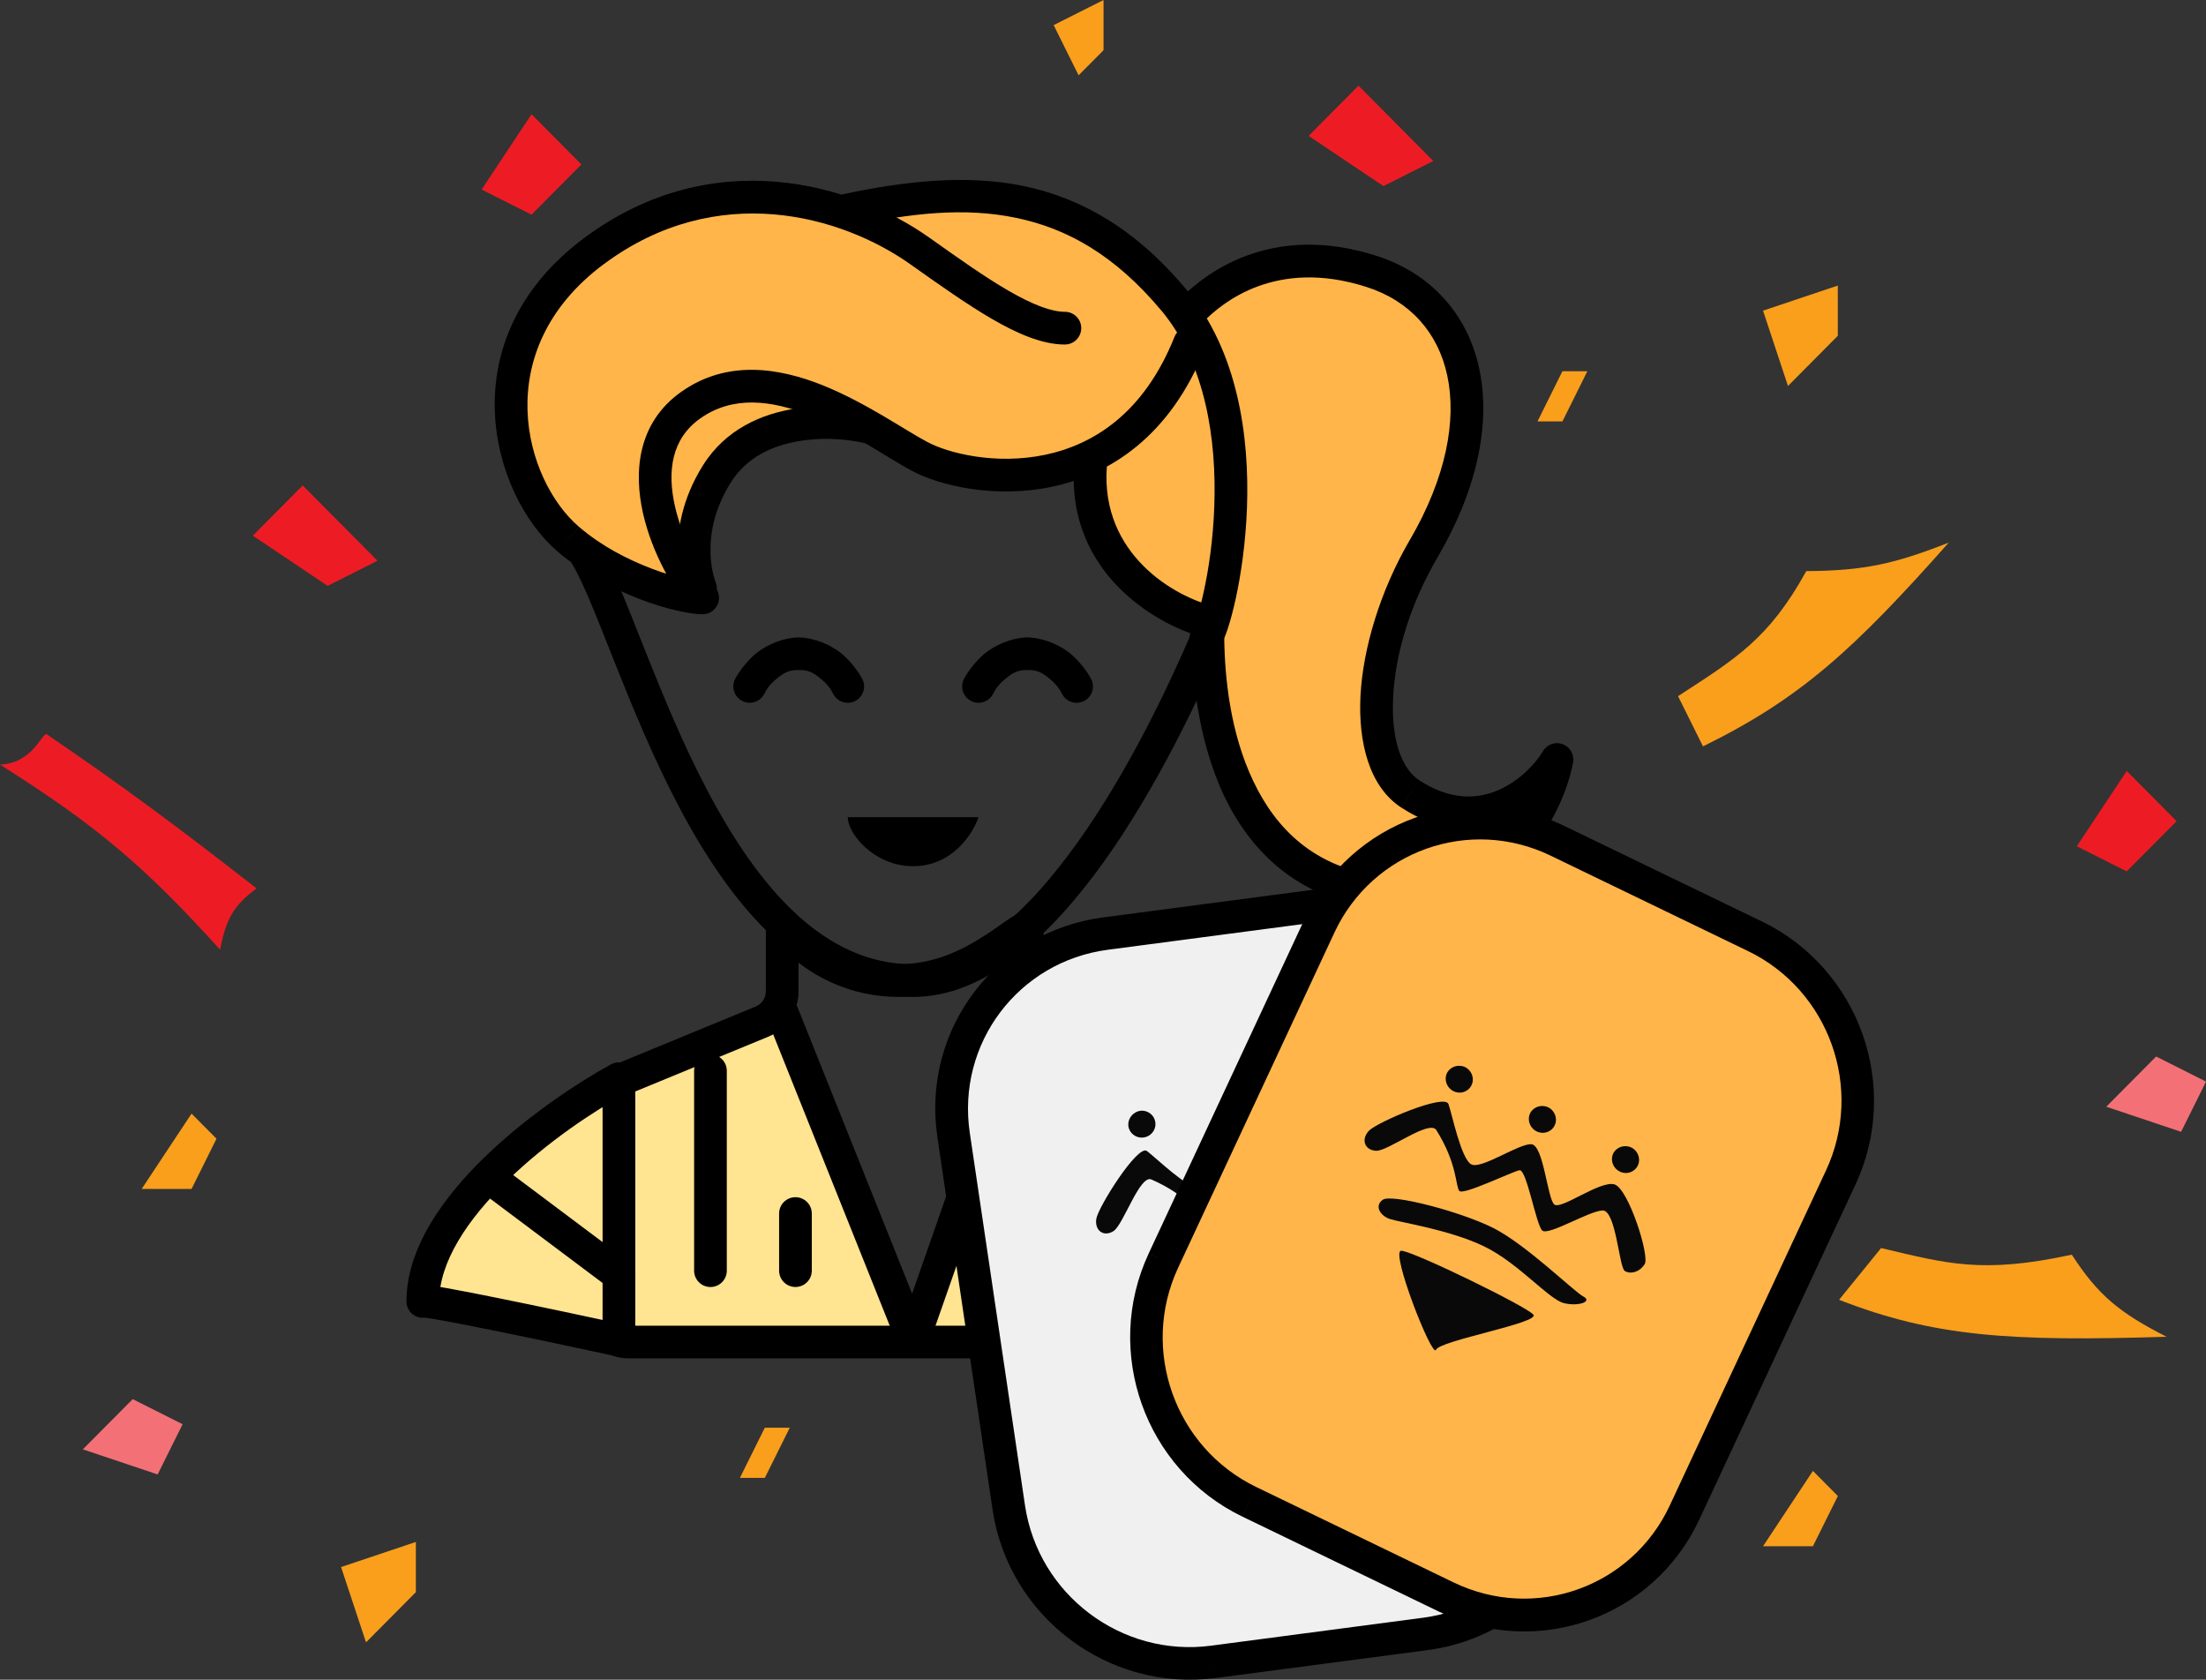 <?xml version="1.0" encoding="utf-8"?>
<!-- Generator: Adobe Illustrator 17.0.0, SVG Export Plug-In . SVG Version: 6.00 Build 0)  -->
<!DOCTYPE svg PUBLIC "-//W3C//DTD SVG 1.1//EN" "http://www.w3.org/Graphics/SVG/1.1/DTD/svg11.dtd">
<svg version="1.1" xmlns="http://www.w3.org/2000/svg" xmlns:xlink="http://www.w3.org/1999/xlink" x="0px" y="0px"
	 width="67.485px" height="51.388px" viewBox="675.066 185.045 67.485 51.388"
	 enable-background="new 675.066 185.045 67.485 51.388" xml:space="preserve">
<rect x="675.066" y="185.045" width="67.485" height="51.388" fill="#333333" stroke="none"/>
<g id="konfeti_x5F_live">
	<path id="path41_fill_1_" fill="#ED1C24" d="M738.6,210.935l1.526-2.304l1.526,1.536l-1.526,1.536L738.6,210.935z"/>
	<path id="path41_fill" fill="#ED1C24" d="M689.8,190.844l1.526-2.304l1.526,1.536l-1.526,1.536L689.8,190.844z"/>
	<path id="path40_fill" fill="#F99F1C" d="M738.446,223.429c-2.738,0.595-3.826,0.273-5.834-0.202l-1.286,1.583
		c2.904,1.133,5.246,1.28,10.018,1.131C739.901,225.206,739.249,224.67,738.446,223.429z"/>
	<path id="path39_fill" fill="#F99F1C" d="M730.323,202.517c-1.151,2.089-2.167,2.681-3.923,3.826l0.763,1.536
		c2.985-1.464,4.624-2.972,7.519-6.235C733.028,202.298,732.076,202.507,730.323,202.517z"/>
	<path id="path38_fill" fill="#ED1C24" d="M681.799,214.099c0.177-0.921,0.4-1.347,1.117-1.875
		c-2.553-1.985-3.962-3.033-6.414-4.712c-0.152-0.084-0.4,0.878-1.436,0.925C678.036,210.311,679.502,211.558,681.799,214.099z"/>
	<path id="path32_fill_1_" fill="#F37176" d="M677.6,229.385l1.526-1.536l1.526,0.768l-0.763,1.536L677.6,229.385z"/>
	<path id="path37_fill" fill="#F99F1C" d="M708.825,185.045l-1.526,0.768l0.763,1.536l0.763-0.768V185.045z"/>
	<path id="path36_fill_1_" fill="#F99F1C" d="M686.263,235.29l-0.763-2.304l2.288-0.768v1.536L686.263,235.29z"/>
	<path id="path36_fill" fill="#F99F1C" d="M729.763,196.854L729,194.549l2.288-0.768v1.536L729.763,196.854z"/>
	<path id="path35_fill" fill="#ED1C24" d="M682.8,201.432l1.526-1.536l2.288,2.304l-1.526,0.768L682.8,201.432z"/>
	<path id="path34_fill" fill="#ED1C24" d="M716.625,187.666l-1.526,1.536l2.288,1.536l1.526-0.768L716.625,187.666z"/>
	<path id="path33_fill_1_" fill="#F99F1C" d="M729,232.349l1.526-2.304l0.763,0.768l-0.763,1.536H729z"/>
	<path id="path33_fill" fill="#F99F1C" d="M679.4,221.418l1.526-2.304l0.763,0.768l-0.763,1.536H679.4z"/>
	<path id="path32_fill" fill="#F37176" d="M739.5,218.903l1.526-1.536l1.526,0.768l-0.763,1.536L739.5,218.903z"/>
	<path id="path31_fill_1_" fill="#F99F1C" d="M722.1,197.938l0.763-1.536h0.763l-0.763,1.536H722.1z"/>
	<path id="path31_fill" fill="#F99F1C" d="M697.7,230.259l0.763-1.536h0.763l-0.763,1.536H697.7z"/>
</g>
<g id="live">
	<path id="path42_fill" fill="#FFE492" d="M698.5,216.045c-0.4,0-3.167,1.333-4.5,2v8h12l-1-5.5l-2,4.5
		C701.667,222.045,698.9,216.045,698.5,216.045z"/>
	<path id="path43_stroke" d="M711.606,219.031h0.5H711.606z M698.994,213.545l-0.062-0.496c-0.25,0.031-0.438,0.244-0.438,0.496
		H698.994z M702.494,215.045v-0.5l0,0V215.045z M693.919,218.134l-0.19-0.462L693.919,218.134z M711.606,225.102h-0.5H711.606z
		 M711.023,218.122l0.208-0.455L711.023,218.122z M698.994,213.545l0.062,0.496c0.25-0.031,0.438-0.244,0.438-0.496H698.994z
		 M702.494,215.045v-0.5l0,0V215.045z M692.8,219.059v6.043h1v-6.043H692.8z M694.3,226.602h16.306v-1H694.3V226.602z
		 M712.106,225.102v-6.071h-1v6.071H712.106z M711.231,217.667l-3.946-1.809l-0.417,0.909l3.946,1.809L711.231,217.667z
		 M698.184,215.838l-4.455,1.834l0.381,0.925l4.455-1.834L698.184,215.838z M699.494,215.375v-1.83h-1v1.83H699.494z
		 M699.494,213.545c0,0.003,0,0.022-0.005,0.049c-0.005,0.025-0.018,0.083-0.058,0.148c-0.045,0.073-0.123,0.151-0.237,0.193
		c-0.107,0.04-0.201,0.031-0.256,0.019c-0.053-0.011-0.089-0.029-0.102-0.036c0.007,0.004-0.021-0.012-0.023-0.014
		c-0.01-0.006,0.018,0.014,0.046,0.038c0.121,0.107,0.336,0.32,0.641,0.559c0.591,0.458,1.616,1.026,2.994,1.043v-1
		c-1.122,0.017-1.847-0.415-2.381-0.832c-0.257-0.199-0.449-0.392-0.593-0.519c-0.039-0.034-0.088-0.075-0.128-0.103
		c-0.034-0.024-0.124-0.088-0.247-0.114c-0.07-0.015-0.178-0.023-0.298,0.021c-0.086,0.04-0.217,0.15-0.267,0.219
		c-0.086,0.14-0.087,0.284-0.087,0.329H699.494z M702.494,215.545c1.365-0.013,2.496-0.565,3.206-1.016
		c0.362-0.231,0.63-0.435,0.794-0.542c0.109-0.071,0.086-0.039,0.005-0.027c-0.067,0.01-0.249,0.013-0.393-0.146
		c-0.115-0.127-0.112-0.263-0.112-0.27h1c0-0.069-0.008-0.248-0.147-0.401c-0.167-0.185-0.384-0.189-0.496-0.173
		c-0.173,0.026-0.333,0.132-0.404,0.178c-0.195,0.128-0.458,0.329-0.784,0.536c-0.665,0.424-1.534,0.873-2.669,0.859V215.545z
		 M705.994,213.545v1.858h1v-1.858H705.994z M693.8,219.059c0-0.203,0.122-0.385,0.31-0.462l-0.381-0.925
		c-0.562,0.231-0.929,0.779-0.929,1.387H693.8z M692.8,225.102c0,0.829,0.672,1.5,1.5,1.5v-1c-0.276,0-0.5-0.224-0.5-0.5H692.8z
		 M710.606,226.602c0.828,0,1.5-0.671,1.5-1.5h-1c0,0.276-0.224,0.5-0.5,0.5V226.602z M712.106,219.031
		c0-0.586-0.342-1.119-0.875-1.364l-0.417,0.909c0.178,0.081,0.292,0.259,0.292,0.455H712.106z M707.285,215.858
		c-0.178-0.081-0.292-0.259-0.292-0.455h-1c0,0.586,0.342,1.119,0.875,1.364L707.285,215.858z M698.565,216.763
		c0.562-0.231,0.929-0.779,0.929-1.387h-1c0,0.203-0.122,0.385-0.31,0.462L698.565,216.763z M699.056,214.041L699.056,214.041
		l-0.124-0.992l0,0L699.056,214.041z M702.494,215.545L702.494,215.545v-1l0,0V215.545z M705.994,213.545L705.994,213.545h1l0,0
		H705.994z"/>
	<path id="path44_fill" fill="#FFE492" d="M688,224.86c0-2.844,4-5.728,6-6.815v8C692.001,225.612,688.002,224.769,688,224.86z"/>
	<path id="path45_stroke" d="M694,218.045h0.5c0-0.176-0.093-0.34-0.244-0.43c-0.152-0.09-0.339-0.094-0.494-0.01L694,218.045z
		 M688,224.86h-0.5c0,0.274,0.221,0.497,0.495,0.5c0.274,0.003,0.499-0.216,0.505-0.491L688,224.86z M694,226.045l-0.106,0.489
		c0.148,0.032,0.302-0.005,0.42-0.1c0.118-0.095,0.186-0.238,0.186-0.389H694z M693.761,217.606
		c-1.019,0.554-2.575,1.586-3.859,2.829c-1.267,1.229-2.402,2.787-2.402,4.426h1c0-1.206,0.865-2.512,2.098-3.708
		c1.215-1.182,2.659-2.135,3.641-2.668L693.761,217.606z M688.5,224.869c-0.005,0.276-0.211,0.403-0.275,0.435
		c-0.071,0.035-0.131,0.043-0.145,0.045c0.014-0.002-0.052,0.004-0.045,0.004c0.003,0-0.009,0-0.01,0
		c-0.015,0,0.036,0.003,0.086,0.01c0.106,0.014,0.259,0.04,0.459,0.075c0.402,0.072,0.959,0.182,1.583,0.308
		c1.248,0.253,2.744,0.571,3.743,0.788l0.212-0.977c-1.001-0.217-2.503-0.536-3.756-0.79c-0.626-0.127-1.194-0.239-1.605-0.312
		c-0.207-0.037-0.382-0.066-0.503-0.082c-0.064-0.008-0.13-0.015-0.175-0.017c-0.03-0.001-0.086,0.001-0.124,0.005
		c-0.022,0.003-0.088,0.013-0.163,0.05c-0.068,0.034-0.275,0.163-0.281,0.442L688.5,224.869z M694.5,226.045v-8h-1v8H694.5z"/>
	<path id="path46_stroke" d="M690.3,220.645c-0.221-0.166-0.534-0.121-0.7,0.1c-0.166,0.221-0.121,0.534,0.1,0.7L690.3,220.645z
		 M693.7,224.445c0.221,0.166,0.534,0.121,0.7-0.1c0.166-0.221,0.121-0.534-0.1-0.7L693.7,224.445z M689.7,221.445l4,3l0.6-0.8l-4-3
		L689.7,221.445z"/>
	<path id="path47_stroke" d="M697.3,217.804c0-0.276-0.224-0.5-0.5-0.5s-0.5,0.224-0.5,0.5H697.3z M696.3,223.919
		c0,0.276,0.224,0.5,0.5,0.5s0.5-0.224,0.5-0.5H696.3z M696.3,217.804v6.115h1v-6.115H696.3z"/>
	<path id="path48_stroke" d="M699.9,222.171c0-0.276-0.224-0.5-0.5-0.5s-0.5,0.224-0.5,0.5H699.9z M698.9,223.918
		c0,0.276,0.224,0.5,0.5,0.5s0.5-0.224,0.5-0.5H698.9z M698.9,222.171v1.747h1v-1.747H698.9z"/>
	<path id="path48_stroke_1_" d="M706.9,222.171c0-0.276-0.224-0.5-0.5-0.5s-0.5,0.224-0.5,0.5H706.9z M705.9,223.918
		c0,0.276,0.224,0.5,0.5,0.5s0.5-0.224,0.5-0.5H705.9z M705.9,222.171v1.747h1v-1.747H705.9z"/>
	<path id="path49_stroke" d="M699.464,215.859c-0.103-0.256-0.394-0.381-0.65-0.279c-0.256,0.103-0.381,0.394-0.279,0.65
		L699.464,215.859z M703,226.045l-0.464,0.186c0.077,0.193,0.267,0.319,0.475,0.314c0.208-0.005,0.392-0.138,0.461-0.335
		L703,226.045z M706.972,216.21c0.091-0.261-0.046-0.546-0.307-0.637c-0.261-0.091-0.546,0.046-0.637,0.307L706.972,216.21z
		 M698.536,216.231l4,10l0.928-0.371l-4-10L698.536,216.231z M703.472,226.21l3.5-10l-0.944-0.33l-3.5,10L703.472,226.21z"/>
	<path id="path50_fill" fill="#FFB54A" d="M717.477,212.045c2.8,0,4.5-1.667,4.5-2.5c-5,0.5-5-1.5-5-3.5l0,0c0-2,1-2,2-5.5
		s0.5-6-2-7c-2-0.8-4.5,0.5-5.5,1.5c-0.167-0.5-1-1.8-3-3s-5.167-0.833-6.5-0.5l-2.5-0.5c-0.667,0-2.5,0.2-4.5,1c-2.5,1-4.5,2-4,6.5
		c0.4,3.6,3.833,4.833,5.5,5v-2c0-1,0-2,2-3s2.5-0.5,4.5,0.5c1.6,0.8,4,0.333,5,0l1,3c0.4,1.2,2.167,1.833,3,2
		c-0.333,0.667,0.1,2,0.5,4C712.977,210.545,713.977,212.045,717.477,212.045z"/>
	<path id="path51_stroke" d="M712.46,204.742c0.109-0.254-0.009-0.548-0.263-0.657c-0.254-0.109-0.548,0.009-0.657,0.263
		L712.46,204.742z M693.429,201.788c-0.142-0.237-0.449-0.314-0.686-0.171c-0.237,0.142-0.314,0.449-0.172,0.686L693.429,201.788z
		 M711.54,204.348c-0.746,1.741-1.971,4.318-3.51,6.469c-0.767,1.074-1.577,2.005-2.455,2.685c-0.863,0.671-1.726,1.043-2.576,1.043
		v1c1.15,0,2.224-0.503,3.19-1.254c0.951-0.742,1.859-1.78,2.655-2.893c1.586-2.224,2.861-4.897,3.615-6.656L711.54,204.348z
		 M703,214.545c-2.735,0-4.734-2.359-6.284-5.296c-0.764-1.447-1.384-2.969-1.915-4.303c-0.52-1.308-0.971-2.488-1.373-3.158
		l-0.857,0.514c0.348,0.58,0.759,1.65,1.301,3.013c0.532,1.338,1.174,2.909,1.959,4.4c1.55,2.938,3.801,5.829,7.168,5.829V214.545z"
		/>
	<path id="path52_stroke" d="M711.597,204.203c-0.189,0.201-0.179,0.518,0.022,0.707c0.201,0.189,0.518,0.179,0.707-0.022
		L711.597,204.203z M700.896,190.979c-0.27,0.057-0.442,0.323-0.385,0.593c0.057,0.27,0.323,0.442,0.593,0.385L700.896,190.979z
		 M712.326,204.887c0.085-0.09,0.141-0.206,0.174-0.279c0.037-0.083,0.081-0.197,0.121-0.317c0.077-0.232,0.165-0.554,0.246-0.922
		c0.159-0.727,0.307-1.718,0.346-2.791c0.077-2.135-0.261-4.77-1.857-6.681l-0.768,0.641c1.359,1.627,1.699,3.958,1.625,6.003
		c-0.036,1.017-0.172,1.92-0.324,2.613c-0.075,0.342-0.149,0.613-0.218,0.819c-0.033,0.1-0.059,0.166-0.084,0.222
		c-0.029,0.066-0.029,0.046,0.009,0.005L712.326,204.887z M711.356,193.899c-1.543-1.847-3.209-2.797-4.992-3.166
		c-1.74-0.354-3.598-0.151-5.469,0.246l0.208,0.978c1.823-0.389,3.474-0.579,5.058-0.245c1.542,0.319,3.015,1.138,4.427,2.828
		L711.356,193.899z"/>
	<path id="path53_stroke" d="M707.643,195.584c0.276,0,0.5-0.224,0.5-0.5c0-0.276-0.224-0.5-0.5-0.5V195.584z M703.21,192.725
		l-0.289,0.408l0,0L703.21,192.725z M693.238,192.725l0.299,0.401L693.238,192.725z M692.456,201.545l0.324-0.381L692.456,201.545z
		 M696.562,203.337v0.5c0.199,0,0.38-0.118,0.459-0.302c0.079-0.183,0.042-0.396-0.095-0.541L696.562,203.337z M696.193,197.442
		l-0.289-0.408l0,0L696.193,197.442z M711.92,195.731c0.103-0.256-0.022-0.547-0.279-0.65s-0.547,0.022-0.65,0.279L711.92,195.731z
		 M711.823,204.527c0.266,0.073,0.542-0.083,0.615-0.349c0.073-0.266-0.083-0.542-0.349-0.615L711.823,204.527z M708.952,199.077
		c0.035-0.274-0.159-0.524-0.433-0.559c-0.274-0.035-0.524,0.159-0.559,0.433L708.952,199.077z M707.643,194.584
		c-0.412,0-0.978-0.213-1.717-0.64c-0.728-0.42-1.54-0.997-2.426-1.626l-0.579,0.816c0.886,0.629,1.737,1.231,2.505,1.676
		c0.757,0.438,1.521,0.775,2.217,0.775V194.584z M703.5,192.318c-2.325-1.649-6.634-2.918-10.56,0.007l0.597,0.802
		c3.461-2.578,7.277-1.488,9.384,0.007L703.5,192.318z M692.94,192.324c-4.183,3.116-2.843,7.869-0.808,9.601l0.648-0.762
		c-1.658-1.412-2.798-5.39,0.757-8.038L692.94,192.324z M692.132,201.926c0.785,0.664,1.732,1.153,2.523,1.454
		c0.787,0.299,1.511,0.457,1.908,0.457v-1c-0.219,0-0.81-0.11-1.552-0.392c-0.739-0.28-1.537-0.687-2.23-1.281L692.132,201.926z
		 M696.927,202.995c-0.368-0.391-0.973-1.391-1.215-2.469c-0.241-1.072-0.099-2.059,0.771-2.676l-0.579-0.816
		c-1.346,0.955-1.45,2.458-1.168,3.711c0.281,1.247,0.968,2.409,1.462,2.935L696.927,202.995z M696.482,197.85
		c0.992-0.704,2.167-0.575,3.38-0.091c1.216,0.482,2.347,1.288,3.113,1.697l0.47-0.883c-0.711-0.377-1.889-1.209-3.212-1.742
		c-1.327-0.531-2.922-0.795-4.33,0.204L696.482,197.85z M702.976,199.455c0.838,0.446,2.518,0.849,4.264,0.483
		c1.785-0.374,3.616-1.547,4.68-4.208l-0.928-0.371c-0.936,2.339-2.488,3.293-3.957,3.6c-1.508,0.316-2.95-0.047-3.589-0.387
		L702.976,199.455z M712.088,203.563c-1.241-0.342-3.489-1.715-3.137-4.486l-0.992-0.126c-0.448,3.517,2.437,5.184,3.863,5.576
		L712.088,203.563z"/>
	<path id="path54_stroke" d="M696.035,203.24c0.107,0.254,0.401,0.373,0.655,0.266c0.254-0.107,0.373-0.401,0.266-0.655
		L696.035,203.24z M701.901,197.667c-0.523-0.138-1.525-0.271-2.521-0.119c-1.01,0.16-2.115,0.625-2.808,1.732l0.847,0.531
		c0.489-0.78,1.28-1.143,2.117-1.275c0.851-0.14,1.646-0.027,2.108,0.097L701.901,197.667z M696.572,199.28
		c-0.652,1.04-0.795,2.017-0.769,2.741c0.014,0.356,0.071,0.669,0.12,0.865c0.026,0.104,0.054,0.194,0.073,0.248
		c0.01,0.03,0.02,0.057,0.026,0.072c0.003,0.009,0.007,0.018,0.009,0.022c0.001,0.003,0.002,0.006,0.003,0.007
		c0,0.001,0.001,0.002,0.001,0.003c0,0,0,0.001,0,0.001c0,0,0,0,0,0.001c0,0,0,0,0.461-0.194c0.461-0.195,0.461-0.194,0.461-0.194
		c0,0,0,0,0,0c0,0,0,0.001,0,0.001c0,0,0.001,0.001,0,0.001c0,0,0,0.001,0,0c-0.001-0.002-0.001-0.002-0.002-0.006
		c-0.004-0.009-0.007-0.019-0.013-0.037c-0.014-0.042-0.03-0.092-0.049-0.169c-0.042-0.165-0.082-0.374-0.09-0.657
		c-0.02-0.555,0.087-1.328,0.617-2.174L696.572,199.28z"/>
	<path id="path55_stroke" d="M711.16,194.196c-0.193,0.198-0.189,0.514,0.008,0.707c0.198,0.193,0.514,0.189,0.707-0.008
		L711.16,194.196z M717.02,193.347l0.152-0.476l0,0L717.02,193.347z M718.62,201.828l-0.432-0.252L718.62,201.828z M718.209,209.334
		l0.272-0.419l0,0L718.209,209.334z M722.697,208.281l0.491,0.092c0.045-0.239-0.089-0.476-0.317-0.561
		c-0.228-0.085-0.484,0.006-0.606,0.216L722.697,208.281z M717.244,212.345l-0.065,0.496L717.244,212.345z M712.517,204.539
		c-0.003-0.276-0.23-0.497-0.506-0.494s-0.497,0.23-0.494,0.506L712.517,204.539z M711.875,194.895
		c0.59-0.604,2.234-1.955,4.992-1.072l0.305-0.952c-3.265-1.046-5.285,0.581-6.013,1.325L711.875,194.895z M716.867,193.823
		c1.335,0.427,2.195,1.399,2.475,2.72c0.285,1.341-0.02,3.093-1.154,5.034l0.863,0.504c1.219-2.087,1.62-4.094,1.269-5.746
		c-0.355-1.672-1.471-2.927-3.148-3.464L716.867,193.823z M718.188,201.576c-0.909,1.564-1.424,3.309-1.502,4.744
		c-0.074,1.423,0.26,2.79,1.25,3.433l0.545-0.839c-0.522-0.339-0.865-1.214-0.796-2.543c0.065-1.318,0.512-2.834,1.367-4.291
		L718.188,201.576z M717.937,209.753c1.272,0.826,2.45,0.781,3.377,0.375c0.894-0.391,1.527-1.102,1.815-1.595l-0.864-0.504
		c-0.202,0.346-0.687,0.892-1.353,1.184c-0.632,0.277-1.453,0.338-2.431-0.298L717.937,209.753z M722.205,208.188
		c-0.291,1.551-1.776,4.069-4.896,3.661l-0.13,0.992c3.891,0.509,5.673-2.678,6.009-4.468L722.205,208.188z M717.309,211.85
		c-2.04-0.267-3.213-1.455-3.899-2.901c-0.712-1.484-0.879-3.182-0.893-4.409l-1,0.012c0.016,1.272,0.218,3.182,0.989,4.826
		c0.798,1.682,2.224,3.144,4.673,3.464L717.309,211.85z"/>
	<path id="path57_stroke_2x" d="M709.104,215.09l6.486-0.855l-0.293-1.978l-6.486,0.855L709.104,215.09z M720.142,217.669
		l1.689,11.399l1.983-0.261l-1.689-11.399L720.142,217.669z M718.452,233.548l-6.486,0.855l0.293,1.978l6.486-0.855L718.452,233.548
		z M707.413,230.968l-1.689-11.399l-1.983,0.261l1.689,11.399L707.413,230.968z M708.811,213.111
		c-3.285,0.433-5.555,3.441-5.069,6.719l1.983-0.261c-0.324-2.185,1.189-4.191,3.379-4.479L708.811,213.111z M715.59,214.235
		c2.19-0.289,4.228,1.249,4.552,3.434l1.983-0.261c-0.486-3.278-3.543-5.584-6.828-5.151L715.59,214.235z M721.831,229.068
		c0.324,2.185-1.189,4.191-3.379,4.48l0.293,1.978c3.285-0.433,5.555-3.441,5.069-6.719L721.831,229.068z M711.965,234.402
		c-2.19,0.289-4.228-1.249-4.552-3.434l-1.983,0.261c0.486,3.278,3.543,5.584,6.828,5.151L711.965,234.402z"/>
	<path id="path56_fill" fill="#F0F0F0" d="M704.733,219.7c-0.405-2.732,1.487-5.239,4.224-5.599l6.486-0.855
		c2.738-0.361,5.285,1.561,5.69,4.293l1.689,11.399c0.405,2.732-1.487,5.239-4.224,5.599l-6.486,0.855
		c-2.738,0.361-5.285-1.561-5.69-4.293L704.733,219.7z"/>
	<path id="path58_fill" fill="#090909" d="M717.434,221.383c0.203-0.014,0.389-0.224,0.383-0.522l0,0
		c-0.006-0.297-1.683-1.613-2.112-1.49c-0.429,0.123-0.908,1.579-1.175,1.568c-0.267-0.012-1.274-1.304-1.602-1.125
		c-0.328,0.179-0.83,1.526-1.175,1.568s-1.322-0.916-1.602-1.125c-0.28-0.209-1.49,1.717-1.547,2.074
		c-0.057,0.357,0.222,0.57,0.526,0.377c0.304-0.193,0.802-1.735,1.16-1.579c1.11,0.484,1.442,1.09,1.617,1.136
		c0.175,0.046,1.001-1.419,1.16-1.579c0.158-0.16,1.355,1.095,1.602,1.125c0.247,0.029,0.844-1.323,1.175-1.568
		C716.174,219.998,717.231,221.397,717.434,221.383z"/>
	<path id="path59_fill" fill="#090909" d="M710.196,219.074c-0.071-0.038-0.152-0.055-0.233-0.048
		c-0.114,0.014-0.217,0.072-0.288,0.161c-0.071,0.089-0.103,0.202-0.09,0.315c0.013,0.079,0.048,0.153,0.103,0.212
		c0.054,0.059,0.125,0.101,0.203,0.121s0.161,0.017,0.238-0.009c0.077-0.026,0.144-0.073,0.195-0.137
		c0.05-0.063,0.081-0.139,0.088-0.219c0.007-0.08-0.01-0.16-0.048-0.23C710.326,219.17,710.268,219.112,710.196,219.074z"/>
	<path id="path60_fill" fill="#090909" d="M712.973,218.631c-0.071-0.038-0.152-0.055-0.233-0.048
		c-0.114,0.014-0.217,0.072-0.288,0.161c-0.071,0.089-0.103,0.202-0.09,0.315c0.013,0.079,0.048,0.153,0.103,0.212
		c0.054,0.059,0.125,0.101,0.203,0.121c0.078,0.02,0.161,0.017,0.238-0.009c0.077-0.026,0.144-0.073,0.195-0.137
		c0.05-0.063,0.081-0.139,0.088-0.219c0.007-0.08-0.01-0.16-0.048-0.23C713.103,218.727,713.044,218.669,712.973,218.631z"/>
	<path id="path61_fill" fill="#090909" d="M715.75,218.188c-0.071-0.038-0.152-0.055-0.233-0.048
		c-0.114,0.014-0.217,0.072-0.288,0.161c-0.071,0.089-0.103,0.202-0.09,0.315c0.013,0.079,0.048,0.153,0.103,0.212
		c0.054,0.059,0.125,0.101,0.203,0.121c0.078,0.02,0.161,0.017,0.238-0.009c0.077-0.026,0.144-0.073,0.195-0.137
		c0.05-0.063,0.081-0.139,0.088-0.219c0.007-0.08-0.01-0.16-0.048-0.23C715.879,218.284,715.821,218.226,715.75,218.188z"/>
	<path id="path62_fill" fill="#090909" d="M716.456,223.263c0.438-0.177,0.684-0.548,0.372-0.506
		c-0.312,0.042-2.344-0.314-3.456-0.15c-1.112,0.164-3.12,0.914-3.24,1.219c-0.12,0.304,0.2,0.459,0.51,0.365
		c0.31-0.094,1.681-0.777,2.829-0.96C714.618,223.048,716.018,223.44,716.456,223.263z"/>
	<path id="path63_fill" fill="#090909" d="M714.026,226.692c-0.066-0.297,2.16-2.507,1.852-2.598
		c-0.308-0.091-4.137,0.507-4.417,0.705C711.181,224.996,714.092,226.989,714.026,226.692z"/>
	<path id="path65_stroke_2x" d="M722.079,212.128l6.038,2.919l0.845-1.813l-6.038-2.919L722.079,212.128z M730.028,220.413
		l-4.78,10.252l1.801,0.87l4.78-10.252L730.028,220.413z M719.956,232.549l-6.038-2.919l-0.845,1.813l6.038,2.919L719.956,232.549z
		 M712.007,224.263l4.78-10.252l-1.801-0.87l-4.78,10.252L712.007,224.263z M722.924,210.315c-2.983-1.442-6.537-0.177-7.938,2.826
		l1.801,0.87c0.934-2.002,3.303-2.846,5.292-1.884L722.924,210.315z M728.117,215.047c1.989,0.962,2.844,3.364,1.911,5.366
		l1.801,0.87c1.4-3.003,0.117-6.607-2.866-8.049L728.117,215.047z M725.248,230.664c-0.934,2.002-3.303,2.846-5.292,1.884
		l-0.845,1.813c2.983,1.442,6.537,0.177,7.938-2.826L725.248,230.664z M713.918,229.63c-1.989-0.962-2.844-3.364-1.911-5.366
		l-1.801-0.87c-1.4,3.003-0.117,6.607,2.866,8.049L713.918,229.63z"/>
	<path id="path64_fill" fill="#FFB54A" d="M715.887,213.577c1.167-2.503,4.128-3.557,6.615-2.355l6.038,2.919
		c2.486,1.202,3.555,4.205,2.388,6.708l-4.78,10.252c-1.167,2.503-4.128,3.557-6.615,2.355l-6.038-2.919
		c-2.486-1.202-3.556-4.205-2.388-6.708L715.887,213.577z"/>
	<path id="path66_fill" fill="#090909" d="M724.772,223.929c0.176,0.105,0.447,0.039,0.607-0.209l0,0
		c0.161-0.248-0.493-2.293-0.916-2.438c-0.423-0.145-1.631,0.778-1.845,0.615s-0.328-1.804-0.698-1.845s-1.536,0.779-1.845,0.615
		c-0.309-0.164-0.583-1.513-0.698-1.845s-2.189,0.557-2.435,0.818c-0.246,0.261-0.134,0.596,0.225,0.611
		c0.359,0.015,1.629-0.967,1.839-0.633c0.649,1.035,0.585,1.724,0.704,1.862s1.619-0.593,1.839-0.633s0.51,1.679,0.698,1.845
		c0.188,0.166,1.435-0.604,1.845-0.615S724.596,223.824,724.772,223.929z"/>
	<path id="path67_fill" fill="#090909" d="M720.073,217.875c-0.038-0.072-0.095-0.132-0.166-0.173
		c-0.102-0.054-0.22-0.065-0.328-0.033s-0.198,0.107-0.249,0.207c-0.034,0.072-0.045,0.153-0.033,0.233
		c0.012,0.08,0.047,0.155,0.101,0.217c0.054,0.061,0.124,0.106,0.202,0.129c0.078,0.023,0.16,0.023,0.237-0.001
		s0.144-0.068,0.195-0.13c0.05-0.062,0.081-0.137,0.089-0.217C720.127,218.028,720.111,217.947,720.073,217.875z"/>
	<path id="path68_fill" fill="#090909" d="M722.616,219.105c-0.038-0.072-0.095-0.132-0.166-0.173
		c-0.102-0.054-0.22-0.065-0.328-0.033c-0.108,0.033-0.198,0.107-0.249,0.207c-0.034,0.072-0.045,0.153-0.033,0.233
		s0.047,0.155,0.101,0.217c0.054,0.061,0.124,0.106,0.202,0.129s0.16,0.023,0.237-0.001s0.144-0.068,0.195-0.13
		c0.05-0.062,0.081-0.137,0.089-0.217C722.67,219.258,722.654,219.177,722.616,219.105z"/>
	<path id="path69_fill" fill="#090909" d="M725.159,220.334c-0.038-0.072-0.095-0.132-0.166-0.173
		c-0.102-0.054-0.22-0.065-0.328-0.033s-0.198,0.107-0.249,0.207c-0.034,0.072-0.045,0.153-0.033,0.233
		c0.012,0.08,0.047,0.155,0.101,0.217c0.054,0.061,0.124,0.106,0.202,0.129s0.16,0.023,0.237-0.001s0.144-0.068,0.195-0.13
		s0.081-0.137,0.089-0.217C725.213,220.487,725.197,220.406,725.159,220.334z"/>
	<path id="path70_fill" fill="#090909" d="M722.916,224.914c0.46,0.106,0.871-0.058,0.589-0.203
		c-0.282-0.145-1.763-1.604-2.775-2.107s-3.089-1.039-3.358-0.857s-0.091,0.492,0.218,0.593s1.823,0.326,2.874,0.834
		C721.516,223.682,722.455,224.808,722.916,224.914z"/>
	<path id="path71_fill" fill="#090909" d="M718.996,226.339c0.111-0.282,3.183-0.823,2.979-1.074
		c-0.204-0.252-3.703-1.957-4.045-1.956C717.589,223.312,718.885,226.622,718.996,226.339z"/>
	<path id="path72_fill" d="M705,210.045h-4c0,0.5,0.8,1.5,2,1.5S704.833,210.545,705,210.045z"/>
	<path id="path73_stroke" d="M697.553,205.821c-0.124,0.247-0.023,0.547,0.224,0.671c0.247,0.124,0.547,0.023,0.671-0.224
		L697.553,205.821z M700.553,206.269c0.123,0.247,0.424,0.347,0.671,0.224c0.247-0.123,0.347-0.424,0.224-0.671L700.553,206.269z
		 M698.447,206.269c0.066-0.134,0.178-0.3,0.382-0.462c0.209-0.175,0.385-0.275,0.671-0.262v-1
		c-0.515,0.013-1.005,0.247-1.304,0.488c-0.304,0.255-0.542,0.589-0.643,0.788L698.447,206.269z M699.5,205.545
		c0.285-0.013,0.461,0.086,0.671,0.262c0.204,0.162,0.317,0.327,0.382,0.462l0.894-0.447c-0.101-0.199-0.339-0.533-0.643-0.788
		c-0.299-0.241-0.79-0.475-1.304-0.488V205.545z"/>
	<path id="path73_stroke_1_" d="M704.553,205.821c-0.124,0.247-0.023,0.547,0.224,0.671c0.247,0.124,0.547,0.023,0.671-0.224
		L704.553,205.821z M707.553,206.269c0.123,0.247,0.424,0.347,0.671,0.224c0.247-0.123,0.347-0.424,0.224-0.671L707.553,206.269z
		 M705.447,206.269c0.066-0.134,0.178-0.3,0.382-0.462c0.209-0.175,0.385-0.275,0.671-0.262v-1
		c-0.515,0.013-1.005,0.247-1.304,0.488c-0.304,0.255-0.542,0.589-0.643,0.788L705.447,206.269z M706.5,205.545
		c0.285-0.013,0.461,0.086,0.671,0.262c0.204,0.162,0.317,0.327,0.382,0.462l0.894-0.447c-0.101-0.199-0.339-0.533-0.643-0.788
		c-0.299-0.241-0.79-0.475-1.304-0.488V205.545z"/>
</g>
</svg>
